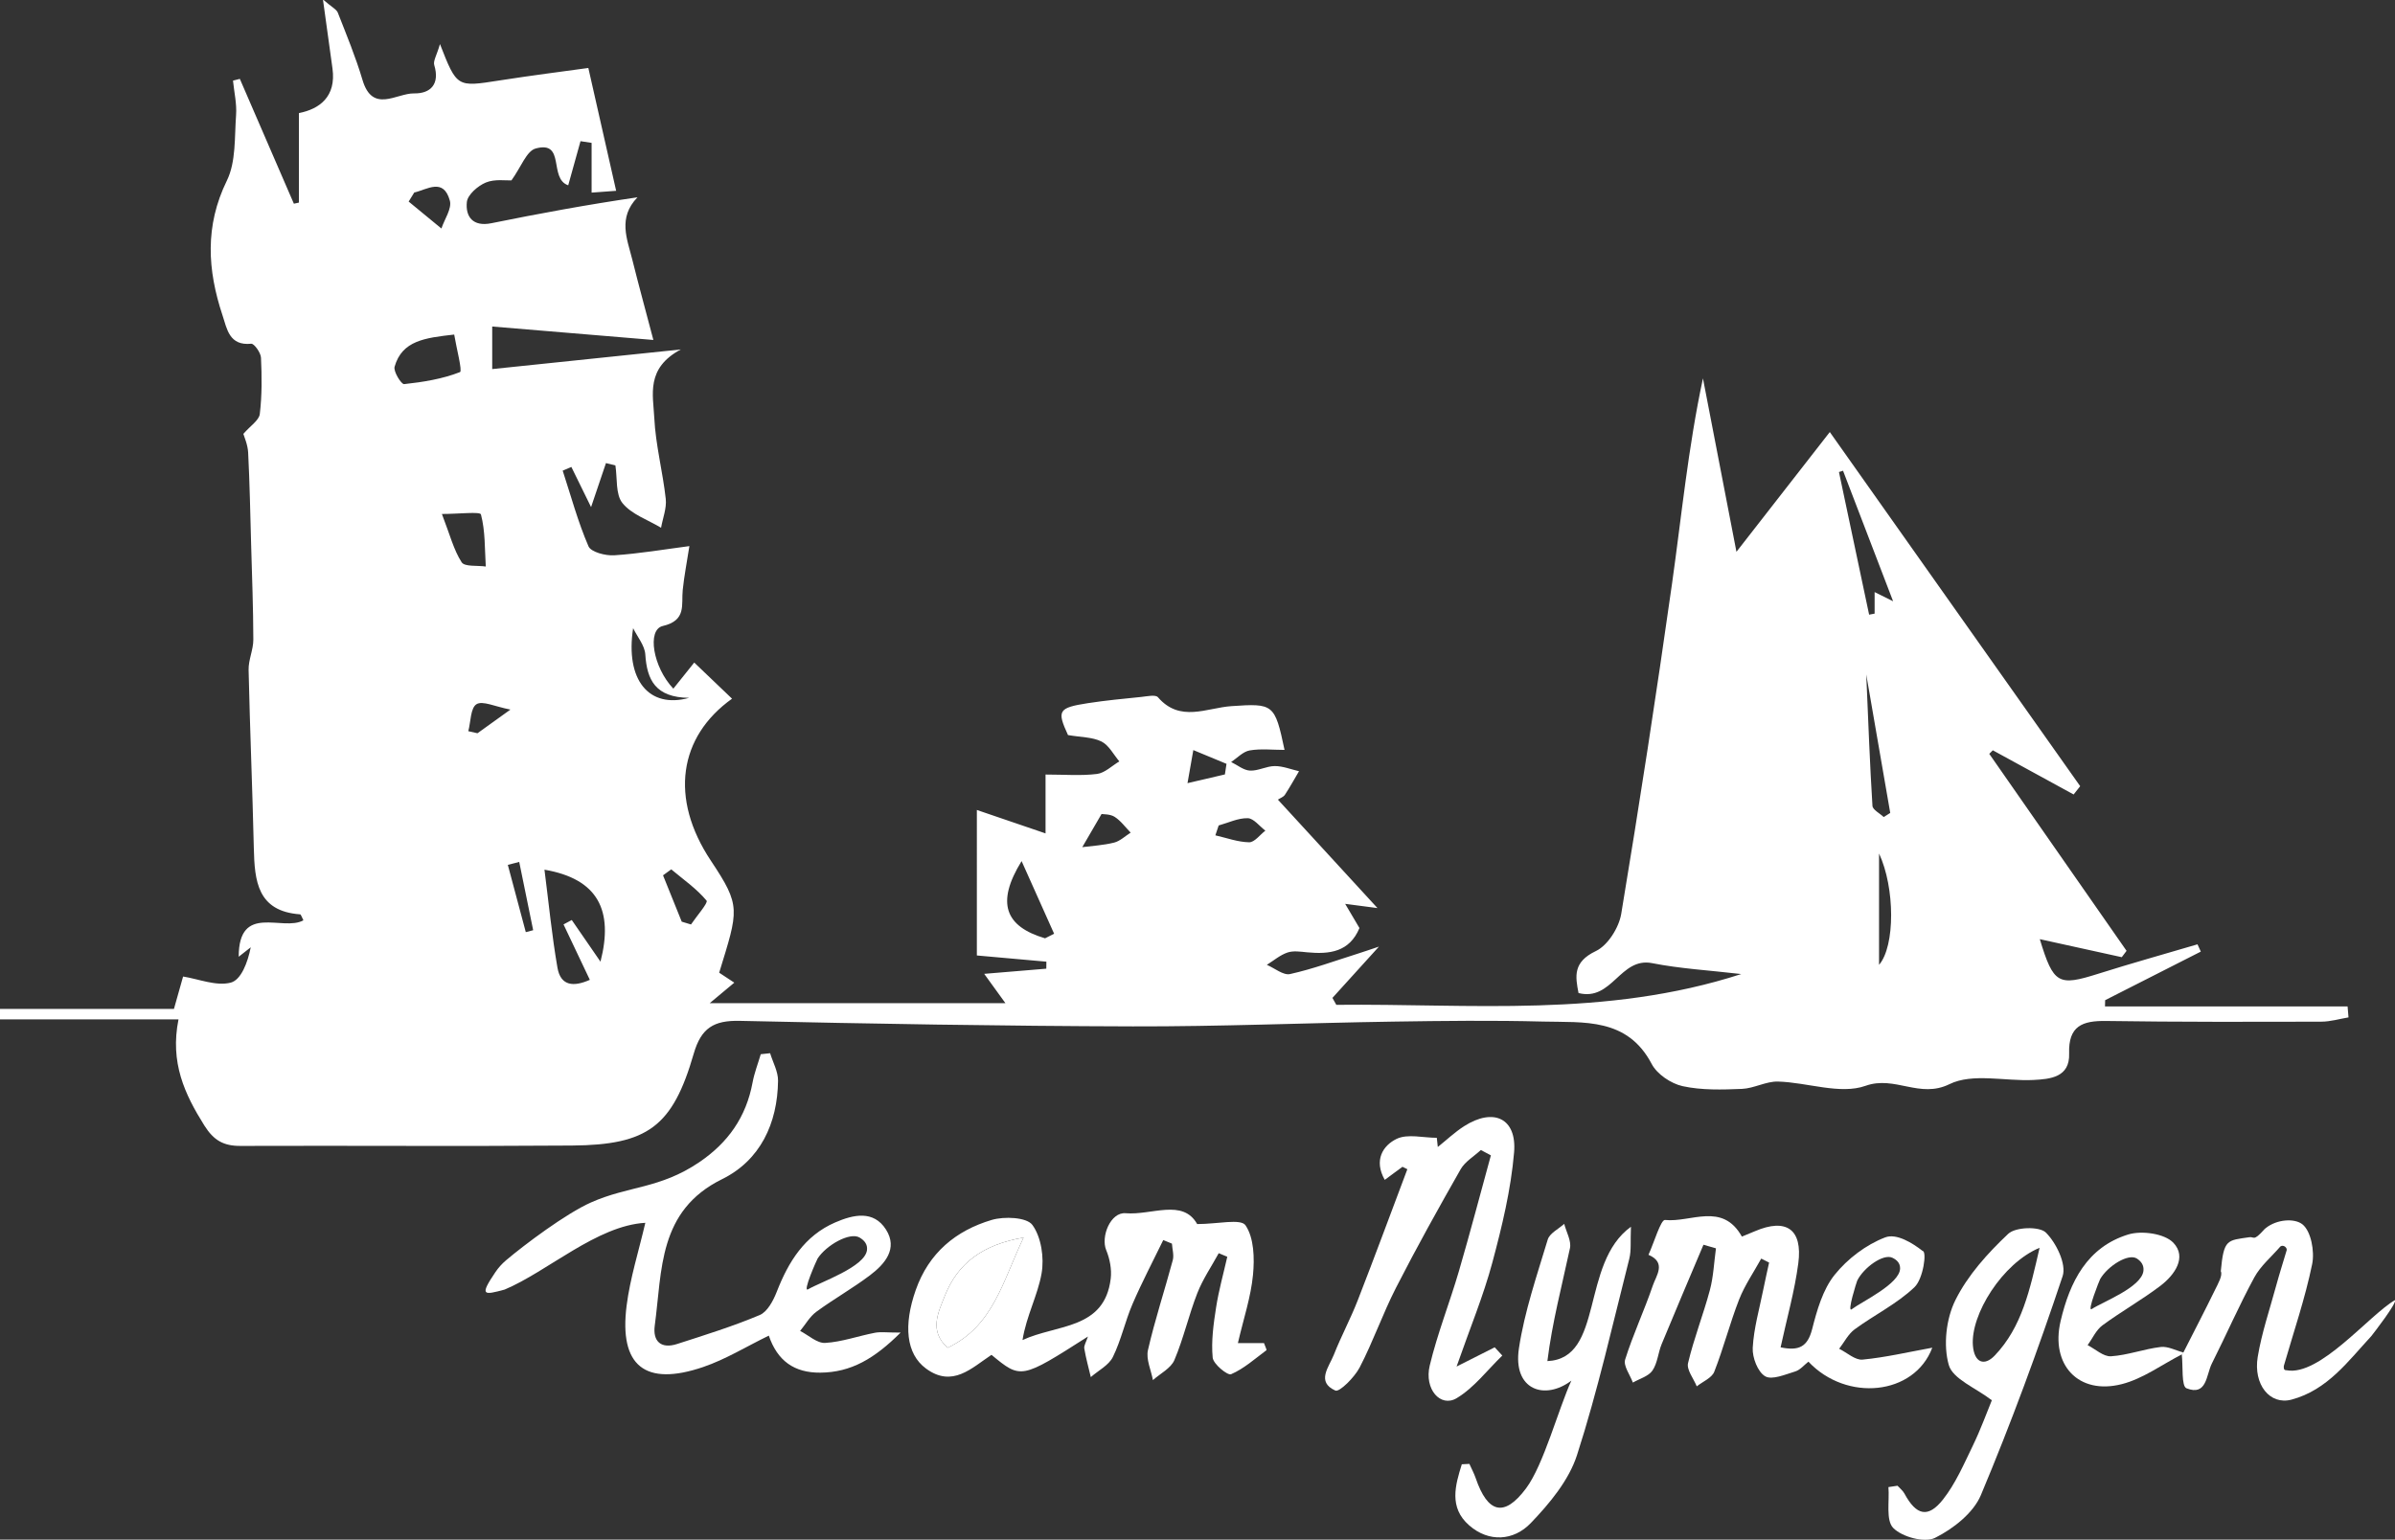 <?xml version="1.0" encoding="UTF-8" standalone="no"?>
<!-- Created with Inkscape (http://www.inkscape.org/) -->

<svg
   width="149.144mm"
   height="95.905mm"
   viewBox="0 0 149.144 95.905"
   version="1.1"
   id="svg1"
   xmlns="http://www.w3.org/2000/svg"
   xmlns:svg="http://www.w3.org/2000/svg">
  <rect x="0" y="0" width="149.144" height="95.905" fill="#333333" stroke="none"/>
  <defs
     id="defs1">
    <clipPath
       clipPathUnits="userSpaceOnUse"
       id="clipPath4">
      <path
         d="M 0,792 H 612 V 0 H 0 Z"
         transform="translate(-167.979,-282.306)"
         id="path4" />
    </clipPath>
    <clipPath
       clipPathUnits="userSpaceOnUse"
       id="clipPath56">
      <path
         d="M 0,792 H 612 V 0 H 0 Z"
         transform="translate(-220.65,-212.265)"
         id="path56" />
    </clipPath>
    <clipPath
       clipPathUnits="userSpaceOnUse"
       id="clipPath52">
      <path
         d="M 0,792 H 612 V 0 H 0 Z"
         transform="translate(-257.013,-215.971)"
         id="path52" />
    </clipPath>
    <clipPath
       clipPathUnits="userSpaceOnUse"
       id="clipPath6">
      <path
         d="M 0,792 H 612 V 0 H 0 Z"
         transform="translate(-257.013,-215.971)"
         id="path6" />
    </clipPath>
    <clipPath
       clipPathUnits="userSpaceOnUse"
       id="clipPath8">
      <path
         d="M 0,792 H 612 V 0 H 0 Z"
         transform="translate(-323.891,-228.468)"
         id="path8" />
    </clipPath>
    <clipPath
       clipPathUnits="userSpaceOnUse"
       id="clipPath10">
      <path
         d="M 0,792 H 612 V 0 H 0 Z"
         transform="translate(-335.706,-176.011)"
         id="path10" />
    </clipPath>
    <clipPath
       clipPathUnits="userSpaceOnUse"
       id="clipPath58">
      <path
         d="M 0,792 H 612 V 0 H 0 Z"
         transform="translate(-404.173,-208.378)"
         id="path58" />
    </clipPath>
    <clipPath
       clipPathUnits="userSpaceOnUse"
       id="clipPath60">
      <path
         d="M 0,792 H 612 V 0 H 0 Z"
         transform="translate(-447.051,-208.646)"
         id="path60" />
    </clipPath>
    <clipPath
       clipPathUnits="userSpaceOnUse"
       id="clipPath14">
      <path
         d="M 0,792 H 612 V 0 H 0 Z"
         transform="translate(-461.742,-195.686)"
         id="path14" />
    </clipPath>
    <clipPath
       clipPathUnits="userSpaceOnUse"
       id="clipPath12">
      <path
         d="M 0,792 H 612 V 0 H 0 Z"
         transform="translate(-436.361,-214.167)"
         id="path12" />
    </clipPath>
  </defs>
  <g
     id="layer1"
     transform="translate(-13.494,-95.515)">
    <path
       id="path3"
       d="m 0,0 c -0.669,-0.174 -1.339,-0.349 -2.009,-0.522 1.057,-3.957 2.113,-7.915 3.17,-11.872 0.434,0.115 0.868,0.228 1.301,0.342 C 1.642,-8.034 0.821,-4.018 0,0 m 117.893,13.898 c 2.463,0.575 4.53,1.056 6.597,1.539 0.094,0.623 0.189,1.247 0.283,1.87 -1.88,0.779 -3.761,1.559 -5.853,2.426 -0.404,-2.297 -0.645,-3.666 -1.027,-5.835 M -8.981,23.069 c 0.539,-0.121 1.078,-0.243 1.617,-0.364 1.49,1.07 2.981,2.141 5.816,4.176 -2.738,0.521 -4.904,1.613 -5.987,0.946 -1.058,-0.651 -1.009,-3.098 -1.446,-4.758 M 99.331,2.604 c 1.72,0.227 3.711,0.327 5.609,0.801 1.056,0.265 1.956,1.154 2.926,1.761 -0.927,0.949 -1.732,2.089 -2.821,2.784 -0.8,0.511 -1.972,0.44 -2.314,0.504 -1.218,-2.097 -2.297,-3.953 -3.4,-5.85 m 24.061,3.828 c -0.194,-0.581 -0.388,-1.163 -0.582,-1.745 1.986,-0.45 3.967,-1.191 5.96,-1.223 0.943,-0.015 1.907,1.326 2.862,2.054 -1.035,0.778 -2.054,2.167 -3.111,2.195 -1.696,0.046 -3.418,-0.808 -5.129,-1.281 m 117.323,1.483 1.149,0.73 c -1.34,7.743 -2.681,15.485 -4.232,24.443 0.374,-8.601 0.638,-15.903 1.095,-23.194 0.044,-0.699 1.297,-1.321 1.988,-1.979 M 29.982,28.953 c -5.98,0.063 -7.446,3.189 -7.74,7.668 -0.103,1.582 -1.398,3.087 -2.148,4.627 -1.403,-9.124 2.769,-14.265 9.888,-12.295 M 28.67,-10.545 c 0.544,-0.165 1.089,-0.33 1.634,-0.495 0.978,1.454 3.063,3.832 2.749,4.208 -1.757,2.105 -4.093,3.728 -6.231,5.517 -0.484,-0.35 -0.968,-0.701 -1.451,-1.05 1.1,-2.727 2.199,-5.453 3.299,-8.18 m -47.189,128.667 -0.982,-1.594 c 1.926,-1.585 3.852,-3.171 5.778,-4.756 0.545,1.653 1.874,3.522 1.488,4.917 -1.131,4.088 -3.97,1.967 -6.284,1.433 M 239.89,1.482 v -19.646 c 2.855,3.302 2.827,13.6 0,19.646 M 92.764,-13.482 c 0.533,0.268 1.066,0.537 1.599,0.806 -1.795,4.012 -3.59,8.025 -5.736,12.821 -4.561,-7.39 -2.897,-11.545 4.137,-13.627 M -13.639,61.397 c 1.424,-3.684 2.081,-6.344 3.485,-8.524 0.529,-0.822 2.786,-0.531 4.256,-0.748 -0.191,3.091 -0.078,6.262 -0.854,9.197 -0.139,0.525 -3.96,0.075 -6.887,0.075 m 247.177,7.633 c -0.24,-0.077 -0.48,-0.154 -0.72,-0.231 1.773,-8.391 3.548,-16.78 5.321,-25.17 l 0.97,0.184 v 3.801 c 1.112,-0.552 1.913,-0.95 3.261,-1.619 -3.083,8.041 -5.957,15.538 -8.832,23.035 M -11.47,93.06 c -5.14,-0.586 -9.196,-1.054 -10.513,-5.676 -0.242,-0.847 1.196,-3.125 1.677,-3.073 3.351,0.365 6.758,0.907 9.86,2.125 0.45,0.176 -0.636,4.264 -1.024,6.624 M 14.338,-17.604 c 2.325,9.055 -0.441,14.608 -9.884,16.233 0.753,-5.863 1.305,-11.616 2.292,-17.294 0.571,-3.285 2.894,-3.397 5.712,-2.145 -1.628,3.432 -3.134,6.606 -4.64,9.78 0.485,0.259 0.969,0.519 1.453,0.779 1.668,-2.421 3.337,-4.843 5.067,-7.353 m -28.317,161.922 c 2.993,-7.655 2.983,-7.596 10.438,-6.428 5.702,0.894 11.431,1.613 15.736,2.213 1.659,-7.332 3.219,-14.223 4.907,-21.678 -1.271,-0.094 -2.778,-0.205 -4.331,-0.319 v 8.778 c -0.652,0.099 -1.304,0.199 -1.956,0.299 -0.713,-2.56 -1.426,-5.12 -2.169,-7.786 -3.502,1.192 -0.416,7.96 -5.751,6.491 -1.606,-0.443 -2.558,-3.262 -4.265,-5.624 -0.948,-0.051 -2.93,0.278 -4.506,-0.373 -1.412,-0.582 -3.229,-2.158 -3.36,-3.449 -0.26,-2.565 1.05,-4.4 4.317,-3.738 8.444,1.713 16.919,3.276 25.785,4.575 -3.501,-3.625 -1.828,-7.338 -0.923,-10.967 1.108,-4.449 2.321,-8.872 3.725,-14.207 C 13.545,92.95 4.52,93.702 -4.764,94.477 v -7.511 c 10.98,1.142 21.314,2.219 33.275,3.463 -6.22,-3.318 -4.879,-8.019 -4.683,-12.073 0.233,-4.787 1.5,-9.514 2.024,-14.299 0.18,-1.647 -0.526,-3.391 -0.828,-5.09 -2.33,1.404 -5.212,2.364 -6.812,4.354 -1.243,1.547 -0.888,4.38 -1.243,6.641 -0.555,0.138 -1.11,0.275 -1.665,0.414 C 14.49,67.971 13.676,65.565 12.677,62.611 11.5,65.009 10.351,67.353 9.2,69.696 8.69,69.479 8.179,69.262 7.669,69.045 c 1.461,-4.474 2.693,-9.046 4.55,-13.349 0.443,-1.025 3.005,-1.689 4.531,-1.591 4.447,0.291 8.863,1.05 13.271,1.624 -0.446,-2.874 -0.924,-5.296 -1.175,-7.742 -0.27,-2.634 0.717,-5.363 -3.53,-6.36 -2.796,-0.656 -1.737,-7.24 1.875,-11.056 1.234,1.543 2.432,3.04 3.686,4.608 2.265,-2.166 4.472,-4.277 6.669,-6.378 -9.384,-6.697 -11.079,-17.56 -3.721,-28.608 5.351,-8.034 4.862,-8.622 1.451,-19.744 0.759,-0.5 1.529,-1.007 2.668,-1.757 -1.311,-1.094 -2.364,-1.973 -4.341,-3.623 h 52.172 c -1.16,1.604 -2.104,2.908 -3.746,5.177 4.024,0.335 7.49,0.624 10.955,0.912 0.005,0.413 0.01,0.825 0.015,1.238 -4.14,0.37 -8.28,0.739 -12.265,1.095 V 9.165 C 85.225,7.633 88.729,6.437 92.85,5.032 v 10.385 c 3.384,0 6.267,-0.245 9.075,0.104 1.386,0.173 2.634,1.443 3.945,2.217 -1.033,1.207 -1.844,2.861 -3.153,3.508 -1.607,0.794 -3.63,0.747 -5.907,1.138 -1.972,4.302 -1.751,4.813 3.519,5.63 3.127,0.483 6.284,0.779 9.433,1.101 0.987,0.101 2.486,0.439 2.913,-0.055 3.9,-4.514 8.596,-1.872 12.965,-1.572 7.411,0.507 7.66,0.403 9.372,-7.724 -2.121,0 -4.189,0.247 -6.156,-0.094 -1.172,-0.203 -2.183,-1.33 -3.267,-2.041 1.106,-0.538 2.191,-1.459 3.322,-1.517 1.443,-0.074 2.922,0.798 4.385,0.8 1.423,0.001 2.847,-0.582 4.27,-0.909 -0.822,-1.394 -1.606,-2.813 -2.492,-4.164 -0.25,-0.381 -0.801,-0.565 -1.233,-0.852 5.759,-6.273 11.284,-12.291 17.566,-19.134 -2.454,0.321 -3.792,0.496 -5.699,0.746 0.954,-1.615 1.732,-2.933 2.52,-4.268 -1.766,-4.243 -5.293,-4.661 -9.228,-4.284 -1.156,0.11 -2.429,0.316 -3.473,-0.039 -1.306,-0.445 -2.432,-1.422 -3.636,-2.169 1.373,-0.587 2.906,-1.892 4.09,-1.629 4.035,0.895 7.949,2.341 11.906,3.585 1.017,0.319 2.024,0.672 3.776,1.257 -3.12,-3.442 -5.66,-6.245 -8.201,-9.048 0.228,-0.408 0.455,-0.816 0.683,-1.223 23.646,0.247 47.463,-2.331 71.437,5.431 -5.691,0.666 -10.771,0.946 -15.714,1.923 -5.675,1.12 -7.029,-6.781 -12.993,-5.274 -0.563,2.919 -1.03,5.46 3.056,7.407 2.103,1.001 4.069,4.124 4.475,6.557 3.225,19.382 6.211,38.807 8.961,58.263 1.691,11.967 2.841,24.011 5.458,36.239 1.865,-9.662 3.73,-19.323 5.909,-30.603 5.861,7.522 10.919,14.013 16.469,21.135 14.735,-20.847 29.453,-41.671 44.171,-62.495 -0.386,-0.486 -0.773,-0.973 -1.159,-1.461 -4.752,2.598 -9.504,5.197 -14.255,7.794 -0.208,-0.209 -0.417,-0.418 -0.625,-0.626 8.074,-11.588 16.147,-23.175 24.22,-34.762 -0.282,-0.372 -0.563,-0.746 -0.846,-1.118 -4.751,1.045 -9.502,2.089 -14.459,3.179 2.413,-7.927 3.252,-8.334 10.296,-6.108 5.808,1.835 11.679,3.471 17.522,5.197 0.195,-0.428 0.39,-0.856 0.586,-1.284 -5.626,-2.858 -11.252,-5.715 -16.878,-8.573 -0.01,-0.366 -0.019,-0.731 -0.028,-1.097 h 42.797 l 0.162,-1.94 c -1.592,-0.263 -3.184,-0.751 -4.777,-0.753 -12.657,-0.031 -25.315,-0.069 -37.97,0.122 -4.205,0.062 -6.695,-0.874 -6.537,-5.758 0.134,-4.175 -3.299,-4.506 -6.336,-4.655 -4.98,-0.243 -10.714,1.258 -14.775,-0.737 -5.295,-2.601 -9.591,1.563 -14.806,-0.293 -4.48,-1.594 -10.24,0.606 -15.444,0.751 -2.103,0.059 -4.22,-1.205 -6.354,-1.293 -3.49,-0.142 -7.094,-0.256 -10.461,0.48 -2.048,0.447 -4.514,2.106 -5.465,3.918 -4.312,8.211 -11.987,7.295 -19.161,7.482 -8.824,0.231 -17.66,0.126 -26.488,-0.009 -15.297,-0.231 -30.592,-0.882 -45.886,-0.841 -23.114,0.062 -46.228,0.459 -69.336,0.975 -4.578,0.103 -6.812,-1.251 -8.123,-5.786 -3.713,-12.848 -8.097,-16.111 -21.471,-16.216 -19.499,-0.15 -38.999,0.002 -58.499,-0.067 -2.968,-0.011 -4.711,0.964 -6.381,3.632 -3.447,5.507 -6.069,11.056 -4.542,18.699 h -31.543 c -0.001,0.615 -0.002,1.23 -0.004,1.846 h 30.745 c 0.6,2.128 1.033,3.661 1.613,5.715 2.78,-0.445 5.847,-1.741 8.405,-1.077 1.84,0.479 3.001,3.572 3.528,6.235 -0.548,-0.431 -1.097,-0.861 -2.124,-1.667 0.008,9.543 7.772,4.38 11.414,6.428 -0.29,0.541 -0.42,1.043 -0.585,1.055 -7.536,0.541 -8.029,5.888 -8.161,11.669 -0.241,10.488 -0.69,20.972 -0.922,31.461 -0.039,1.774 0.839,3.563 0.835,5.345 -0.011,5.594 -0.232,11.189 -0.388,16.783 -0.15,5.413 -0.252,10.828 -0.526,16.235 -0.072,1.409 -0.708,2.789 -0.844,3.29 1.244,1.439 2.764,2.389 2.898,3.505 0.394,3.279 0.367,6.632 0.211,9.941 -0.042,0.888 -1.211,2.516 -1.725,2.463 -3.887,-0.397 -4.271,2.623 -5.068,5.025 -2.651,7.983 -3.144,15.757 0.774,23.757 1.63,3.328 1.335,7.661 1.624,11.558 0.148,2.005 -0.342,4.057 -0.543,6.088 0.403,0.103 0.806,0.205 1.208,0.307 3.178,-7.342 6.355,-14.685 9.532,-22.027 0.297,0.065 0.594,0.131 0.891,0.196 v 15.795 c 3.622,0.714 6.607,2.883 5.917,7.881 -0.503,3.641 -1.005,7.282 -1.68,12.169 1.582,-1.373 2.391,-1.738 2.622,-2.329 1.537,-3.926 3.158,-7.838 4.355,-11.872 1.771,-5.967 5.996,-2.325 9.098,-2.375 2.937,-0.047 4.57,1.655 3.56,4.999 -0.22,0.726 0.434,1.717 1.009,3.703"
       style="fill:#ffffff;fill-opacity:1;fill-rule:nonzero;stroke:none"
       transform="matrix(0.353,0,0,-0.353,45.827,149.205)"
       clip-path="url(#clipPath4)" />
    <path
       id="path5"
       d="m 0,0 c -7.19,-1.23 -11.631,-4.505 -13.919,-10.338 -1.144,-2.916 -2.805,-6.124 0.517,-9.103 C -5.32,-15.623 -3.69,-7.688 0,0 m 24.638,-0.438 c -1.82,-3.755 -3.771,-7.454 -5.419,-11.283 -1.313,-3.051 -2.006,-6.385 -3.468,-9.35 -0.723,-1.466 -2.559,-2.383 -3.892,-3.549 -0.397,1.68 -0.864,3.348 -1.15,5.046 -0.087,0.518 0.322,1.12 0.642,2.109 -11.804,-7.532 -11.804,-7.532 -17.012,-3.229 -3.5,-2.315 -6.885,-5.852 -11.548,-2.424 -3.545,2.606 -3.986,7.672 -1.82,13.847 2.303,6.567 7.07,10.498 13.397,12.381 2.225,0.662 6.189,0.489 7.188,-0.884 1.57,-2.158 2.103,-5.794 1.619,-8.55 -0.68,-3.877 -2.691,-7.521 -3.363,-11.76 6.072,2.812 14.463,1.805 15.56,10.836 0.198,1.634 -0.161,3.498 -0.797,5.035 -0.982,2.371 0.753,6.736 3.43,6.51 4.581,-0.388 10.078,2.62 12.618,-1.913 3.601,0 7.699,1.002 8.527,-0.218 1.508,-2.221 1.601,-5.81 1.322,-8.736 -0.371,-3.904 -1.66,-7.719 -2.666,-12.05 h 4.605 c 0.238,-0.67 0.51,-1.196 0.434,-1.254 -2.031,-1.508 -3.97,-3.264 -6.242,-4.24 -0.61,-0.262 -3.136,1.792 -3.245,2.928 -0.277,2.908 0.146,5.923 0.6,8.847 0.467,3.014 1.302,5.972 1.976,8.953 -0.503,0.211 -1.005,0.421 -1.508,0.632 -1.28,-2.344 -2.816,-4.588 -3.78,-7.056 -1.514,-3.871 -2.423,-7.985 -4.043,-11.803 -0.616,-1.453 -2.488,-2.374 -3.787,-3.537 -0.328,1.774 -1.246,3.684 -0.877,5.299 1.223,5.34 2.955,10.561 4.377,15.859 0.241,0.896 -0.083,1.944 -0.146,2.923 -0.511,0.21 -1.021,0.421 -1.532,0.631"
       style="fill:#ffffff;fill-opacity:1;fill-rule:nonzero;stroke:none"
       transform="matrix(0.353,0,0,-0.353,77.236,172.606)"
       clip-path="url(#clipPath6)" />
    <path
       id="path7"
       d="m 0,0 c -0.961,-0.709 -1.922,-1.417 -3.123,-2.303 -1.972,3.479 -0.315,6.064 2.09,7.229 1.941,0.94 4.7,0.19 7.095,0.19 0.058,-0.54 0.117,-1.08 0.174,-1.62 1.543,1.233 2.992,2.613 4.645,3.672 5.184,3.318 9.328,1.404 8.812,-4.641 -0.558,-6.553 -2.131,-13.078 -3.844,-19.459 -1.572,-5.852 -3.917,-11.498 -6.299,-18.314 3.079,1.553 4.901,2.473 6.724,3.392 0.448,-0.484 0.895,-0.968 1.343,-1.453 -2.654,-2.563 -4.975,-5.683 -8.059,-7.526 -2.833,-1.693 -5.745,1.584 -4.745,5.761 1.352,5.637 3.517,11.075 5.147,16.653 1.982,6.784 3.771,13.624 5.644,20.44 L 13.832,2.962 C 12.62,1.838 11.04,0.925 10.26,-0.444 6.329,-7.339 2.473,-14.284 -1.141,-21.349 c -2.343,-4.584 -4.037,-9.503 -6.413,-14.068 -0.902,-1.733 -3.566,-4.389 -4.282,-4.068 -3.431,1.537 -1.11,4.179 -0.27,6.313 1.277,3.247 2.945,6.34 4.21,9.591 2.995,7.688 5.849,15.432 8.76,23.153 z"
       style="fill:#ffffff;fill-opacity:1;fill-rule:nonzero;stroke:none"
       transform="matrix(0.353,0,0,-0.353,100.829,168.197)"
       clip-path="url(#clipPath8)" />
    <path
       id="path9"
       d="m 0,0 c 0.38,-0.851 0.827,-1.678 1.128,-2.556 2.082,-6.067 4.975,-6.99 8.867,-1.767 3.108,4.169 5.689,13.95 7.994,19.016 -4.637,-3.524 -10.375,-1.713 -9.247,5.716 0.987,6.502 3.171,12.838 5.077,19.171 0.336,1.117 1.907,1.862 2.908,2.779 0.369,-1.442 1.292,-3.005 1.012,-4.309 -1.409,-6.579 -3.133,-13.092 -3.98,-19.912 10.056,0.444 5.78,17.232 14.74,23.707 C 28.388,39.288 28.583,37.671 28.21,36.199 25.268,24.61 22.648,12.909 18.985,1.548 17.551,-2.898 14.146,-6.995 10.815,-10.46 7.826,-13.568 3.45,-13.911 -0.058,-10.831 -3.635,-7.69 -2.494,-3.773 -1.336,-0.07 Z"
       style="fill:#ffffff;fill-opacity:1;fill-rule:nonzero;stroke:none"
       transform="matrix(0.353,0,0,-0.353,104.997,186.703)"
       clip-path="url(#clipPath10)" />
    <path
       id="path11"
       d="m 0,0 c -6.591,-2.74 -12.206,-11.813 -11.766,-17.258 0.245,-3.023 2.008,-3.684 3.847,-1.76 4.805,5.03 6.2,11.56 7.919,19.018 m -25.065,-41.988 c 0.414,-0.46 0.94,-0.861 1.225,-1.39 2.077,-3.85 4.16,-4.393 6.815,-1.018 2.213,2.815 3.682,6.252 5.265,9.518 1.372,2.829 2.441,5.805 3.335,7.971 -2.866,2.209 -6.889,3.747 -7.596,6.23 -0.991,3.476 -0.472,8.131 1.153,11.415 2.18,4.405 5.716,8.316 9.336,11.732 1.284,1.212 5.51,1.343 6.643,0.214 1.827,-1.821 3.653,-5.58 2.953,-7.679 -4.348,-13.044 -9.104,-25.978 -14.426,-38.653 -1.327,-3.162 -4.884,-5.941 -8.092,-7.543 -1.825,-0.912 -5.791,0.154 -7.359,1.744 -1.344,1.362 -0.649,4.736 -0.855,7.22 0.534,0.081 1.068,0.16 1.603,0.239"
       style="fill:#ffffff;fill-opacity:1;fill-rule:nonzero;stroke:none"
       transform="matrix(0.353,0,0,-0.353,140.506,173.242)"
       clip-path="url(#clipPath12)" />
    <path
       id="path13"
       d="m 0,0 c 1.878,3.699 3.79,7.383 5.612,11.109 0.5,1.024 1.362,2.511 0.988,3.221 0.524,5.691 1.104,5.429 5.052,6.006 0.87,0.127 0.654,-0.785 2.509,1.254 0.198,0.219 0.114,0.15 0.39,0.37 1.943,1.551 5.042,1.751 6.436,0.66 1.534,-1.199 2.189,-4.787 1.731,-7.024 -1.244,-6.077 -3.279,-11.992 -5,-17.971 -0.027,-0.438 -0.027,-0.783 0.477,-0.764 C 24.069,-4.25 32.757,6.592 37.334,9.243 37.688,8.737 33.608,3.453 33.16,2.893 29.062,-1.53 25.415,-6.632 19.078,-8.322 c -3.822,-1.02 -6.771,2.673 -5.961,7.551 0.704,4.238 2.111,8.361 3.244,12.525 0.559,2.05 1.204,4.076 1.81,6.113 0.304,0.577 -0.527,1.237 -1.063,0.831 C 15.549,16.89 13.617,15.282 12.504,13.231 9.813,8.272 7.558,3.079 5.018,-1.964 4.017,-3.951 4.165,-7.748 0.548,-6.322 c -0.921,0.363 -0.589,3.905 -0.832,5.986 z"
       style="fill:#ffffff;fill-opacity:1;fill-rule:nonzero;stroke:none"
       transform="matrix(0.353,0,0,-0.353,149.46,179.762)"
       clip-path="url(#clipPath14)" />
    <path
       id="path51"
       d="m 0,0 c -3.69,-7.688 -5.32,-15.623 -13.402,-19.441 -3.322,2.979 -1.661,6.187 -0.517,9.103 C -11.631,-4.505 -7.19,-1.23 0,0"
       style="fill:#ffffff;fill-opacity:1;fill-rule:nonzero;stroke:none"
       transform="matrix(0.353,0,0,-0.353,77.236,172.606)"
       clip-path="url(#clipPath52)" />
    <path
       id="path55"
       d="M 0,0 C 1.528,2.369 5.691,4.729 7.414,3.706 8.3,3.179 8.831,2.475 8.713,1.493 8.356,-1.48 0.535,-4.128 -1.682,-5.427 -2.72,-6.036 -0.133,-0.206 0,0 m 10.103,-13.097 c -2.933,-0.566 -5.817,-1.615 -8.762,-1.789 -1.428,-0.085 -2.947,1.363 -4.424,2.115 0.943,1.145 1.707,2.536 2.866,3.386 3.073,2.256 6.423,4.138 9.46,6.436 2.617,1.98 4.958,4.678 2.834,8.049 C 9.876,8.591 6.288,7.753 3.111,6.377 -2.316,4.025 -5.14,-0.57 -7.205,-5.863 c -0.607,-1.557 -1.651,-3.531 -3.006,-4.103 -4.734,-1.997 -9.67,-3.528 -14.571,-5.109 -2.827,-0.913 -4.323,0.454 -3.944,3.252 1.323,9.773 0.572,20.263 11.88,25.836 6.71,3.307 9.781,9.812 9.869,17.362 0.019,1.615 -0.908,3.241 -1.399,4.862 l -1.651,-0.178 c -0.491,-1.665 -1.13,-3.303 -1.446,-5 C -12.6,24.992 -15.778,20.451 -20.897,16.988 -27.843,12.289 -33.363,12.844 -39.975,9.901 -44.359,7.964 -51.74,2.426 -54.97,-0.313 c -0.718,-0.61 -1.35,-1.314 -1.877,-2.095 -2.842,-4.214 -2.091,-4.071 1.643,-3.064 7.567,3.182 16.285,11.297 24.813,11.78 -1.15,-4.961 -2.677,-9.728 -3.299,-14.611 -1.354,-10.639 3.248,-14.327 13.495,-10.84 3.983,1.356 7.654,3.628 11.589,5.542 1.523,-4.466 4.502,-6.572 9.087,-6.533 5.447,0.046 9.559,2.488 14.161,7.069 -2.431,0 -3.519,0.165 -4.539,-0.032"
       style="fill:#ffffff;fill-opacity:1;fill-rule:nonzero;stroke:none"
       transform="matrix(0.353,0,0,-0.353,64.408,173.913)"
       clip-path="url(#clipPath56)" />
    <path
       id="path57"
       d="M 0,0 C 1.13,2.283 4.588,4.798 6.205,4.027 7.037,3.632 7.572,3.043 7.56,2.145 7.521,-0.578 0.857,-3.685 -0.98,-5.062 -1.841,-5.707 -0.099,-0.198 0,0 m 0.937,-13.946 c -1.303,-0.123 -2.746,1.234 -4.124,1.914 0.898,1.16 1.593,2.594 2.73,3.428 3.474,2.549 7.472,4.498 10.549,7.432 1.577,1.504 2.221,6.37 1.442,6.4 C 9.768,6.623 6.922,8.384 4.932,7.624 1.565,6.338 -1.729,3.838 -3.998,1.003 c -2.077,-2.596 -3.103,-6.222 -3.955,-9.557 -0.804,-3.144 -2.341,-3.899 -5.568,-3.224 1.109,5.126 2.481,9.931 3.124,14.834 0.79,6.026 -2.142,8.017 -7.648,5.659 -0.717,-0.307 -1.441,-0.597 -2.304,-0.952 -3.452,6.163 -9.009,2.445 -13.564,2.935 -0.742,0.08 -1.932,-3.995 -2.915,-6.15 3.21,-1.369 1.36,-3.669 0.764,-5.424 -1.496,-4.4 -3.495,-8.635 -4.881,-13.064 -0.345,-1.102 0.867,-2.692 1.363,-4.057 1.183,0.685 2.753,1.103 3.452,2.12 0.901,1.311 0.997,3.144 1.629,4.675 2.417,5.859 4.909,11.688 7.373,17.529 0.735,-0.213 1.47,-0.425 2.204,-0.638 -0.34,-2.462 -0.437,-4.99 -1.074,-7.374 -1.156,-4.329 -2.825,-8.526 -3.851,-12.88 -0.278,-1.18 0.982,-2.723 1.537,-4.099 1.06,0.845 2.657,1.479 3.087,2.573 1.643,4.17 2.745,8.552 4.376,12.726 0.993,2.537 2.587,4.838 3.912,7.245 0.462,-0.234 0.926,-0.469 1.389,-0.703 -0.344,-1.589 -0.71,-3.172 -1.028,-4.766 -0.682,-3.419 -1.676,-6.824 -1.861,-10.272 -0.092,-1.707 0.879,-4.253 2.19,-5.025 1.205,-0.709 3.553,0.318 5.313,0.852 0.875,0.264 1.566,1.139 2.324,1.725 6.727,-7.157 18.684,-5.95 21.849,2.463 -4.246,-0.768 -8.248,-1.715 -12.302,-2.1"
       style="fill:#ffffff;fill-opacity:1;fill-rule:nonzero;stroke:none"
       transform="matrix(0.353,0,0,-0.353,129.15,175.285)"
       clip-path="url(#clipPath58)" />
    <path
       id="path59"
       d="M 0,0 C 1.34,2.308 4.988,4.606 6.498,3.609 7.274,3.096 7.74,2.41 7.637,1.454 7.324,-1.442 0.469,-4.021 -1.475,-5.285 -2.385,-5.878 -0.117,-0.2 0,0 m 10.681,-11.985 c -2.949,-0.353 -5.824,-1.449 -8.767,-1.641 -1.326,-0.087 -2.746,1.265 -4.123,1.963 0.858,1.185 1.493,2.671 2.615,3.498 3.323,2.451 6.956,4.486 10.239,6.985 2.492,1.898 4.697,5.024 2.273,7.583 C 11.377,8.03 7.328,8.599 4.95,7.866 -2.304,5.632 -5.36,-0.506 -6.981,-7.433 c -1.806,-7.713 3.158,-13.068 10.817,-11.104 3.726,0.955 7.06,3.446 10.571,5.242 l 0.284,0.336 c -1.34,0.353 -2.731,1.126 -4.01,0.974"
       style="fill:#ffffff;fill-opacity:1;fill-rule:nonzero;stroke:none"
       transform="matrix(0.353,0,0,-0.353,144.277,175.19)"
       clip-path="url(#clipPath60)" />
  </g>
</svg>
